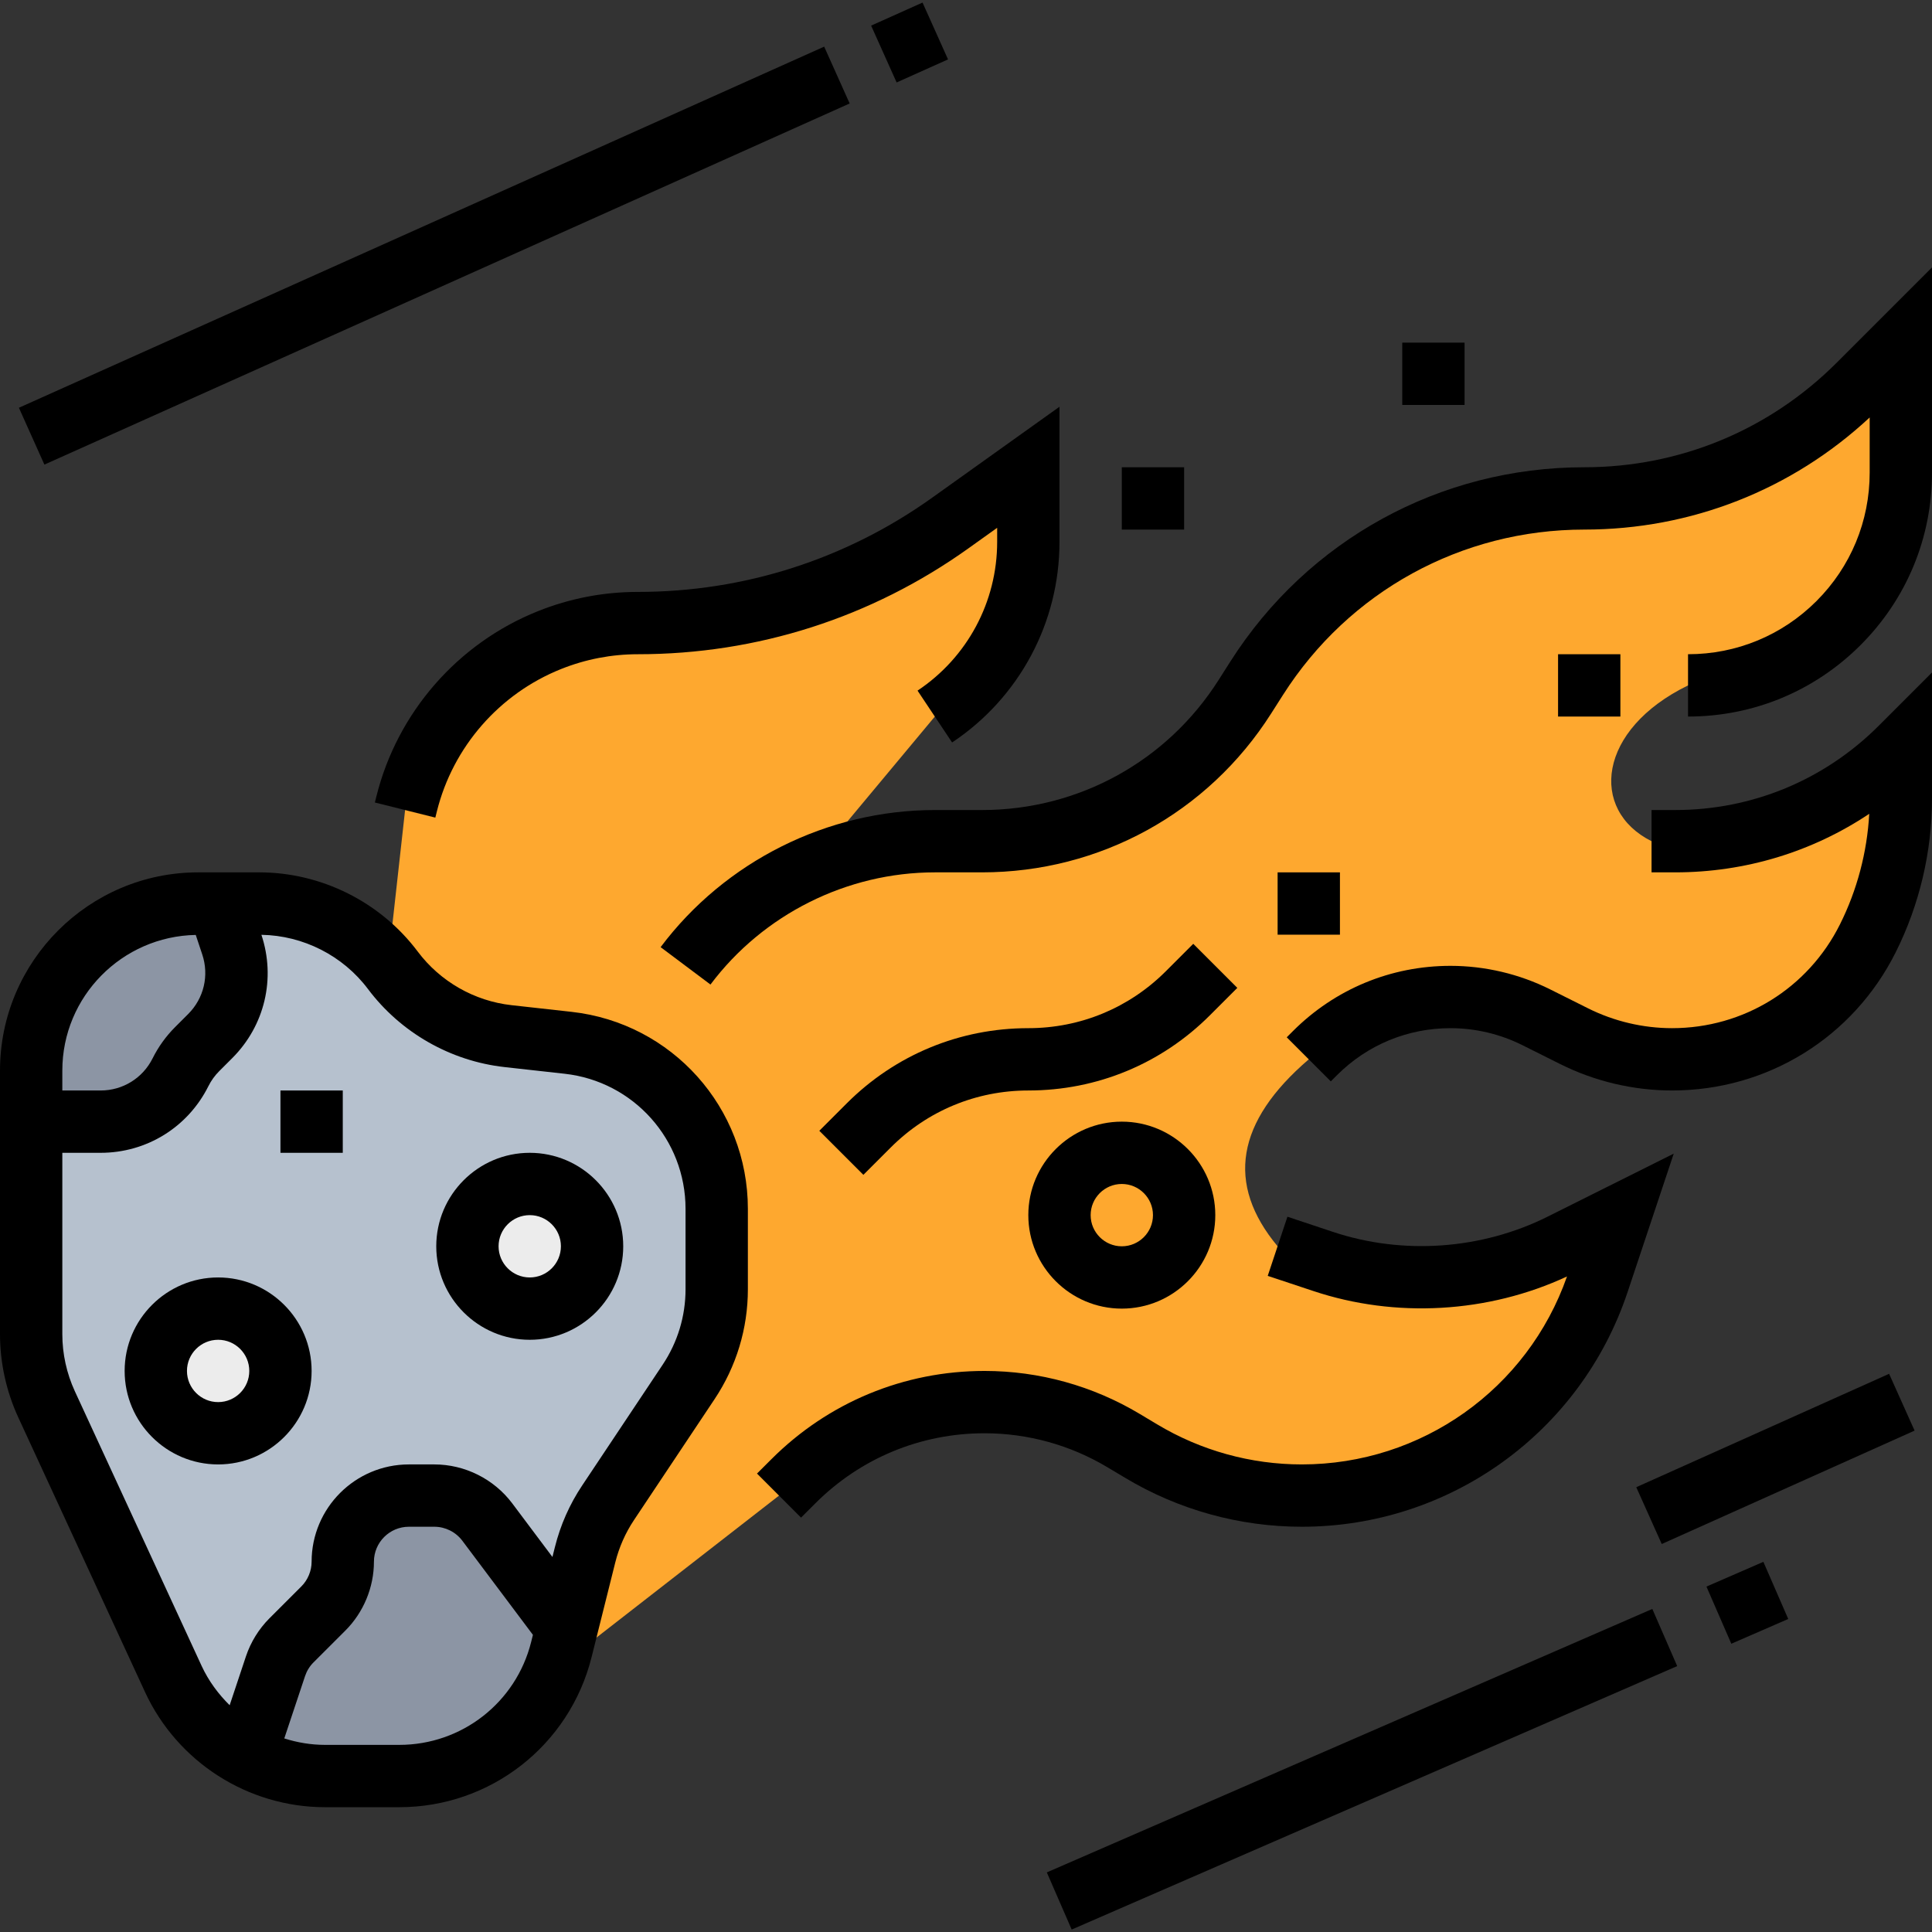 <?xml version="1.0" encoding="iso-8859-1"?>
<!-- Generator: Adobe Illustrator 19.0.0, SVG Export Plug-In . SVG Version: 6.00 Build 0)  -->
<svg version="1.1" id="Capa_1" xmlns="http://www.w3.org/2000/svg" xmlns:xlink="http://www.w3.org/1999/xlink" x="0px" y="0px"
	 viewBox="0 0 496 496" style="enable-background:new 0 0 496 496;" xml:space="preserve">
<rect x="0" y="0" width="496" height="496" fill="#333333" stroke="none"/>
<g>
	<path style="fill:#FEA82F;" d="M243.976,134.264c-23.4,16.712-51.432,25.696-80.192,25.696l0,0c-7.784,0-15.504,1.488-22.728,4.376
		c-18.248,7.296-31.88,22.92-36.648,41.984L104,207.96l-8,72h64l80-96c14.992-10,24-26.824,24-44.848V119.96L243.976,134.264z"/>
	<path style="fill:#FEA82F;" d="M472,159.96c10.248-10.248,16-24.136,16-38.624V87.96l-10.808,10.808
		c-18.688,18.688-44.04,29.192-70.48,29.192c-34.08,0-65.792,17.408-84.088,46.16l-3.048,4.792
		c-14.68,23.072-40.136,37.048-67.488,37.048H240c-25.184,0-48.888,11.856-64,32l-48,56v136l72-56l3.664-3.664
		c13.016-13.016,30.68-20.336,49.104-20.336c12.584,0,24.936,3.424,35.728,9.896l4.464,2.68
		c12.456,7.472,26.72,11.424,41.248,11.424c34.512,0,65.152-22.088,76.064-54.824L416,311.96l-15.04,7.52
		c-11.152,5.576-23.456,8.48-35.92,8.48c-8.632,0-17.208-1.392-25.4-4.12L328,319.96c-13.336-16-10.664-32,8-48l1.584-1.584
		c9.232-9.232,21.752-14.416,34.8-14.416c7.64,0,15.176,1.776,22.008,5.192l9.744,4.872c7.8,3.904,16.408,5.936,25.128,5.936
		c21.288,0,40.744-12.024,50.264-31.064C485.104,229.76,488,217.48,488,205.024V191.96c-15.368,15.368-36.208,24-57.944,24H424
		c-16-8-13.896-28.656,9.376-40C447.864,175.96,461.752,170.208,472,159.96z"/>
</g>
<path style="fill:#B6C1CE;" d="M66.552,231.96H50.888C27.2,231.96,8,251.16,8,274.848v67.688c0,6.208,1.344,12.336,3.944,17.976
	l32.552,70.528c7.016,15.192,22.216,24.92,38.944,24.92h19.072c19.68,0,36.832-13.392,41.608-32.488l6.08-24.304
	c1.192-4.768,3.192-9.296,5.92-13.392l20.672-31.016c4.696-7.048,7.2-15.32,7.2-23.792v-20.624
	c0-21.856-16.432-40.216-38.152-42.624l-15.408-1.712c-11.768-1.304-22.472-7.424-29.576-16.896l0,0
	C92.768,238.312,80.056,231.96,66.552,231.96z"/>
<g>
	<path style="fill:#8C95A4;" d="M8,274.848v13.112h17.832c8.68,0,16.624-4.904,20.504-12.672c1.104-2.2,2.552-4.216,4.296-5.96
		l3.352-3.352c6.144-6.144,8.288-15.224,5.536-23.456L56,231.96h-5.112C27.2,231.96,8,251.16,8,274.848z"/>
	<path style="fill:#8C95A4;" d="M102.512,455.96c19.68,0,36.832-13.392,41.608-32.488l1.352-5.408L144,415.96l-18.912-25.208
		c-3.2-4.28-8.232-6.792-13.576-6.792h-6.544C95.6,383.96,88,391.56,88,400.928c0,4.504-1.792,8.816-4.968,12l-8.2,8.2
		c-1.864,1.864-3.264,4.136-4.104,6.632L64,447.96l-0.8,2.8c6.12,3.288,13.016,5.2,20.24,5.2H102.512z"/>
</g>
<g>
	<circle style="fill:#ECECEC;" cx="136" cy="319.96" r="16"/>
	<circle style="fill:#ECECEC;" cx="56" cy="351.96" r="16"/>
</g>
<path d="M146.728,259.768l-15.408-1.712c-9.528-1.056-18.296-6.064-24.056-13.736c-9.56-12.752-24.776-20.36-40.712-20.36H50.888
	C22.832,223.96,0,246.792,0,274.848v67.688c0,7.32,1.624,14.696,4.68,21.328l32.552,70.528
	c8.296,17.968,26.432,29.568,46.208,29.568h19.072c23.392,0,43.696-15.848,49.368-38.544l6.08-24.304
	c0.976-3.888,2.592-7.552,4.816-10.888l20.672-31.016c5.6-8.4,8.552-18.152,8.552-28.232v-20.624
	C192,284.384,172.536,262.632,146.728,259.768z M50.256,240.024l1.672,5.024c1.8,5.392,0.416,11.248-3.608,15.272l-3.352,3.352
	c-2.352,2.352-4.304,5.056-5.792,8.04c-2.536,5.08-7.656,8.248-13.344,8.248H16v-5.112C16,255.832,31.312,240.376,50.256,240.024z
	 M102.512,447.96H83.44c-3.608,0-7.112-0.6-10.456-1.656l5.336-16.016c0.44-1.312,1.184-2.528,2.168-3.504l8.2-8.192
	C93.336,413.936,96,407.504,96,400.928c0-4.944,4.024-8.968,8.968-8.968h6.544c2.808,0,5.488,1.344,7.176,3.584l18.128,24.168
	l-0.456,1.832C132.472,437.096,118.552,447.96,102.512,447.96z M176,330.976c0,6.904-2.024,13.6-5.856,19.352l-20.672,31.016
	c-3.248,4.856-5.608,10.208-7.024,15.888l-0.624,2.488l-10.32-13.768c-4.704-6.256-12.168-9.992-19.992-9.992h-6.544
	C91.2,375.96,80,387.16,80,400.928c0,2.36-0.96,4.672-2.624,6.344l-8.208,8.2c-2.72,2.728-4.8,6.096-6.024,9.752l-4.184,12.56
	c-2.92-2.888-5.416-6.248-7.192-10.088l-32.56-70.536C17.112,352.608,16,347.552,16,342.536V295.96h9.832
	c11.792,0,22.384-6.544,27.664-17.096c0.72-1.448,1.664-2.752,2.792-3.88l3.352-3.352c8.336-8.336,11.2-20.456,7.472-31.64
	c10.72,0.176,20.912,5.336,27.36,13.92c8.4,11.192,21.192,18.496,35.088,20.04l15.408,1.712
	c17.688,1.968,31.032,16.88,31.032,34.688V330.976z"/>
<path d="M136,295.96c-13.232,0-24,10.768-24,24s10.768,24,24,24s24-10.768,24-24S149.232,295.96,136,295.96z M136,327.96
	c-4.408,0-8-3.584-8-8s3.592-8,8-8s8,3.584,8,8S140.408,327.96,136,327.96z"/>
<path d="M56,327.96c-13.232,0-24,10.768-24,24s10.768,24,24,24s24-10.768,24-24S69.232,327.96,56,327.96z M56,359.96
	c-4.408,0-8-3.584-8-8s3.592-8,8-8s8,3.584,8,8S60.408,359.96,56,359.96z"/>
<rect x="72" y="279.96" width="16" height="16"/>
<path d="M235.56,177.304l8.872,13.312C261.696,179.112,272,159.856,272,139.12v-34.696l-32.672,23.336
	c-22.168,15.832-48.296,24.2-75.544,24.2c-8.848,0-17.496,1.664-25.696,4.952c-20.576,8.232-36.064,25.976-41.44,47.472l-0.408,1.64
	l15.52,3.88l0.408-1.64c4.128-16.528,16.04-30.168,31.856-36.496c6.312-2.528,12.96-3.808,19.76-3.808
	c30.608,0,59.944-9.4,84.84-27.184l7.376-5.272v3.616C256,154.496,248.36,168.776,235.56,177.304z"/>
<path d="M471.536,93.112c-17.312,17.312-40.336,26.848-64.824,26.848c-37.008,0-70.968,18.64-90.84,49.864l-3.048,4.792
	c-13.28,20.88-35.992,33.344-60.736,33.344H240c-27.552,0-53.864,13.16-70.4,35.2l12.8,9.6c13.528-18.032,35.056-28.8,57.6-28.8
	h12.088c30.248,0,58-15.232,74.24-40.76l3.048-4.784c16.92-26.584,45.832-42.456,77.336-42.456c27.44,0,53.312-10.192,73.288-28.784
	v14.16c0,12.456-4.848,24.168-13.656,32.976c-8.808,8.8-20.512,13.648-32.976,13.648v16c16.728,0,32.456-6.512,44.288-18.344
	S496,138.064,496,121.328v-52.68L471.536,93.112z"/>
<path d="M430.056,207.96H424v16h6.056c18,0,35.2-5.256,49.832-15.032c-0.544,9.84-3.112,19.584-7.52,28.392
	c-8.208,16.432-24.728,26.64-43.104,26.64c-7.44,0-14.896-1.76-21.552-5.088L397.968,254c-7.904-3.952-16.752-6.04-25.584-6.04
	c-15.28,0-29.648,5.952-40.456,16.76l-1.584,1.584l11.312,11.312l1.584-1.584c7.792-7.784,18.136-12.072,29.144-12.072
	c6.36,0,12.736,1.504,18.432,4.352l9.744,4.872c8.872,4.432,18.792,6.776,28.704,6.776c24.48,0,46.48-13.6,57.424-35.488
	c6.096-12.176,9.312-25.824,9.312-39.448v-32.376l-13.656,13.656C468.376,200.272,449.808,207.96,430.056,207.96z"/>
<rect x="400" y="167.96" width="16" height="16"/>
<path d="M288.84,379.392c13.704,8.224,29.392,12.568,45.368,12.568c38.016,0,71.64-24.232,83.656-60.296l11.832-35.496
	l-32.32,16.152c-16.96,8.496-37.248,9.936-55.224,3.92l-11.632-3.872l-5.056,15.184l11.632,3.864c21.16,7.08,44.96,5.712,65.2-3.712
	c-10.136,28.912-37.36,48.256-68.088,48.256c-13.072,0-25.912-3.552-37.144-10.296L292.608,363
	c-12.032-7.216-25.808-11.04-39.84-11.04c-20.68,0-40.136,8.056-54.76,22.688l-3.664,3.656l11.304,11.312l3.664-3.656
	c11.608-11.608,27.04-18,43.448-18c11.136,0,22.064,3.032,31.616,8.768L288.84,379.392z"/>
<path d="M306.344,242.304l-7.032,7.032c-9.432,9.432-21.968,14.624-35.312,14.624c-17.616,0-34.176,6.856-46.624,19.312
	l-7.032,7.032l11.312,11.312l7.032-7.032c9.432-9.432,21.968-14.624,35.312-14.624c17.616,0,34.176-6.856,46.624-19.312l7.032-7.032
	L306.344,242.304z"/>
<rect x="328" y="223.96" width="16" height="16"/>
<rect x="288" y="119.96" width="16" height="16"/>
<rect x="360" y="87.96" width="16" height="16"/>
<path d="M288,287.96c-13.232,0-24,10.768-24,24s10.768,24,24,24s24-10.768,24-24S301.232,287.96,288,287.96z M288,319.96
	c-4.408,0-8-3.584-8-8s3.592-8,8-8s8,3.584,8,8S292.408,319.96,288,319.96z"/>
<rect x="419.921" y="366.535" transform="matrix(-0.912 0.409 -0.409 -0.912 1024.41 529.813)" width="71.176" height="15.992"/>
<rect x="440.757" y="403.18" transform="matrix(-0.917 0.399 -0.399 -0.917 1024.135 609.492)" width="15.936" height="16"/>
<rect x="264.952" y="446.183" transform="matrix(-0.917 0.399 -0.399 -0.917 851.571 731.167)" width="169.521" height="16"/>
<rect x="-1.909" y="57.603" transform="matrix(-0.912 0.409 -0.409 -0.912 239.951 79.878)" width="226.682" height="16"/>
<rect x="226.162" y="2.93" transform="matrix(-0.912 0.409 -0.409 -0.912 450.844 -74.578)" width="14.472" height="16"/>
<g>
</g>
<g>
</g>
<g>
</g>
<g>
</g>
<g>
</g>
<g>
</g>
<g>
</g>
<g>
</g>
<g>
</g>
<g>
</g>
<g>
</g>
<g>
</g>
<g>
</g>
<g>
</g>
<g>
</g>
</svg>
